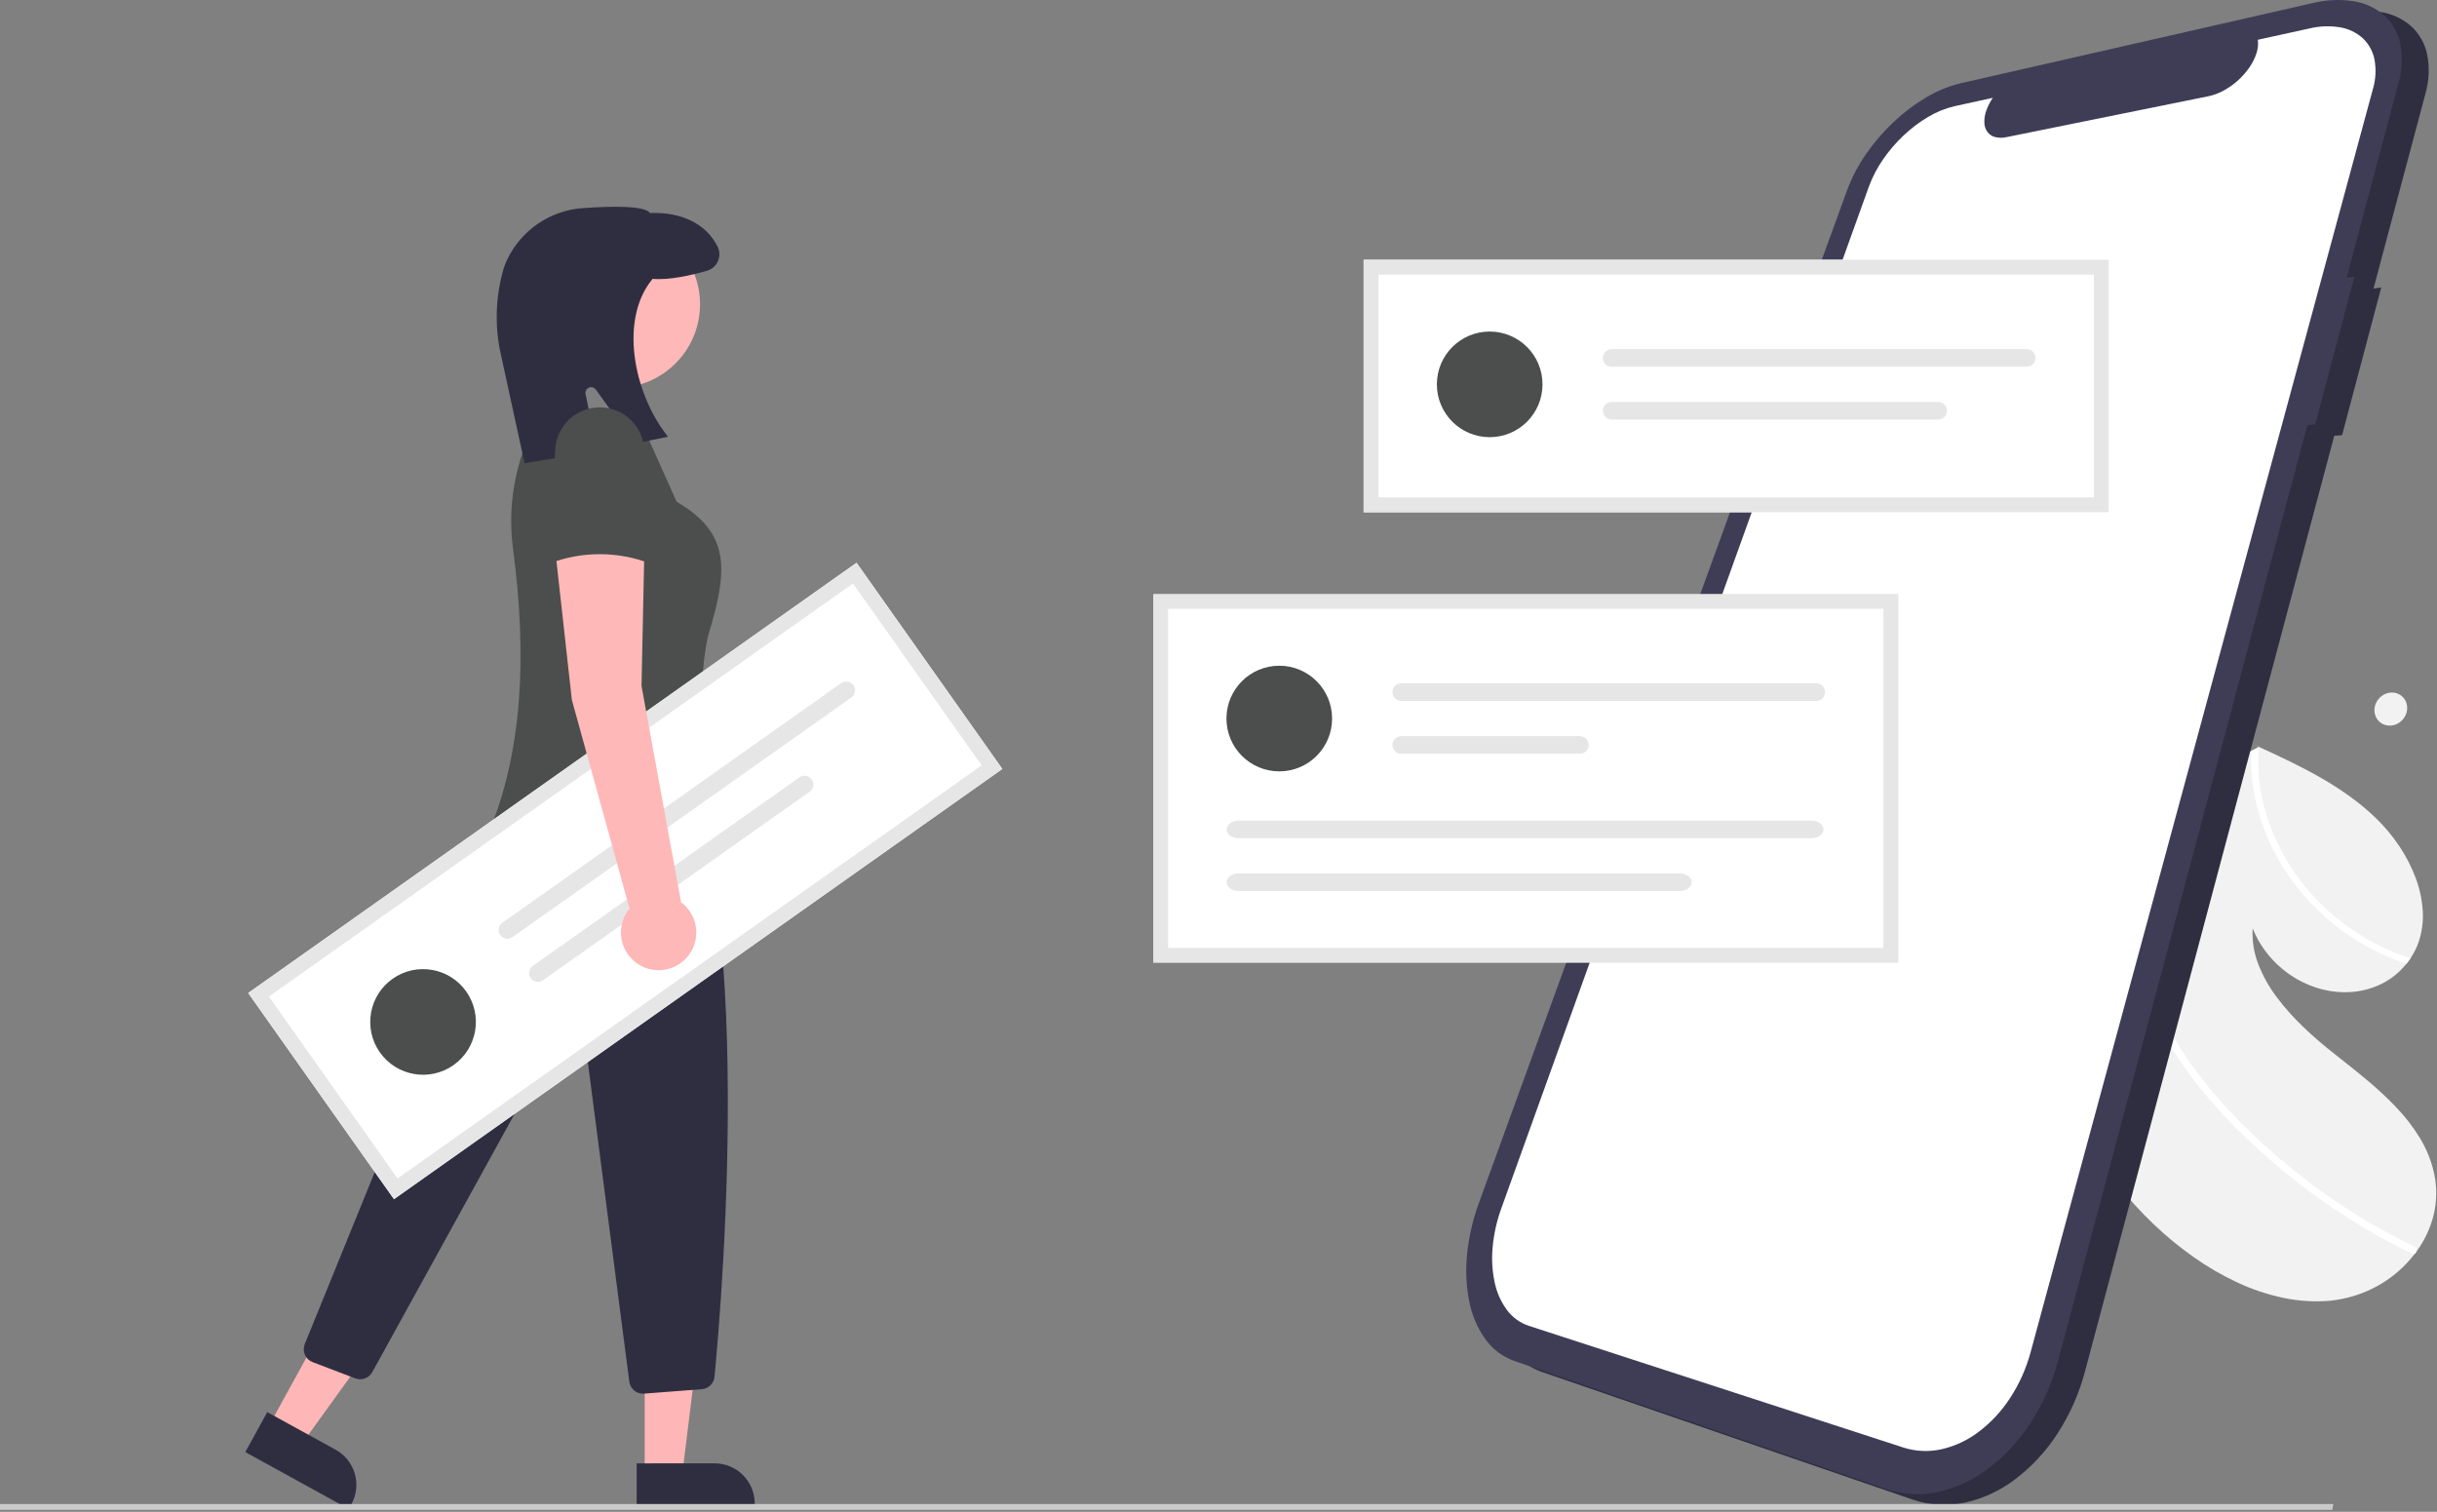 <svg width="906" height="562" viewBox="0 0 906 562" fill="none" xmlns="http://www.w3.org/2000/svg">
<rect x="0" y="0" width="906" height="562" fill="#808080" stroke="none"/>
<g clip-path="url(#clip0_238_91)">
<path d="M787.062 440.12C786.86 439.864 786.66 439.608 786.461 439.352C786.263 439.095 786.065 438.837 785.868 438.579C785.672 438.321 785.476 438.063 785.281 437.803C785.086 437.544 784.892 437.283 784.698 437.02C784.375 429.499 784.37 422.044 784.685 414.655C784.992 407.319 785.613 400.071 786.547 392.911C787.47 385.805 788.693 378.809 790.216 371.922C791.727 365.088 793.528 358.383 795.618 351.807C795.857 351.049 796.099 350.294 796.346 349.541C796.593 348.789 796.844 348.042 797.1 347.3C797.355 346.554 797.615 345.811 797.878 345.072C798.142 344.333 798.409 343.596 798.681 342.863C800.694 337.372 802.911 332.015 805.33 326.793C807.732 321.607 810.326 316.564 813.113 311.665C815.879 306.801 818.827 302.086 821.958 297.521C825.067 292.99 828.349 288.618 831.804 284.404L832.349 283.743L832.895 283.085L833.443 282.431L833.993 281.781L834.389 281.314L834.789 280.849C834.923 280.694 835.058 280.54 835.193 280.387C835.328 280.234 835.465 280.082 835.605 279.932L835.933 279.753L836.259 279.575L836.584 279.397L836.907 279.22L836.927 279.213L836.948 279.204L836.968 279.194L836.989 279.186L837.12 279.115L837.248 279.043L837.375 278.971L837.498 278.898L838.062 278.596L838.625 278.298L839.187 278.001L839.744 277.701L839.319 277.487L838.25 276.955L838.257 276.951C838.349 276.99 838.44 277.032 838.531 277.075C838.621 277.119 838.711 277.161 838.803 277.201C838.895 277.244 838.985 277.287 839.074 277.329C839.164 277.372 839.254 277.415 839.345 277.46L839.448 277.504L839.553 277.549L839.658 277.594C839.694 277.608 839.728 277.625 839.761 277.644C839.79 277.66 839.821 277.673 839.853 277.684L839.945 277.723L840.037 277.762L840.129 277.802C844.023 279.586 847.927 281.398 851.78 283.298C855.634 285.198 859.428 287.178 863.12 289.308C866.801 291.423 870.369 293.73 873.808 296.219C877.238 298.696 880.484 301.417 883.522 304.362C886.726 307.494 889.593 310.953 892.074 314.685C894.527 318.35 896.545 322.29 898.086 326.423C899.568 330.358 900.451 334.492 900.706 338.689C900.952 342.726 900.384 346.771 899.036 350.584C898.854 351.081 898.658 351.571 898.447 352.054C898.236 352.538 898.011 353.014 897.773 353.482C897.534 353.951 897.281 354.411 897.014 354.863C896.747 355.315 896.467 355.759 896.173 356.195C896.051 356.377 895.926 356.557 895.798 356.735C895.67 356.913 895.541 357.09 895.411 357.265C895.279 357.44 895.146 357.615 895.012 357.789C894.877 357.963 894.741 358.135 894.604 358.306C892.054 361.512 888.813 364.1 885.123 365.879C881.413 367.652 877.38 368.652 873.272 368.818C868.954 368.998 864.641 368.372 860.552 366.972C856.167 365.475 852.092 363.189 848.529 360.227C847.298 359.209 846.13 358.116 845.034 356.954C843.948 355.802 842.935 354.584 842 353.306C841.073 352.04 840.227 350.716 839.467 349.343C838.712 347.98 838.047 346.57 837.476 345.121C837.207 349.622 837.905 354.128 839.524 358.336C841.232 362.76 843.554 366.921 846.421 370.698C849.45 374.72 852.81 378.48 856.467 381.94C860.148 385.471 864.06 388.78 867.922 391.827C871.784 394.875 875.783 397.992 879.655 401.243C883.523 404.438 887.205 407.853 890.683 411.469C894.056 414.962 897.04 418.812 899.582 422.95C902.079 427.035 903.884 431.504 904.924 436.177C906.038 441.267 905.981 446.544 904.759 451.609C904.165 454.074 903.319 456.47 902.234 458.761C901.14 461.071 899.83 463.272 898.32 465.334L898.178 465.522L898.037 465.71L897.893 465.898L897.746 466.084C894.062 470.899 889.437 474.915 884.152 477.887C881.492 479.382 878.688 480.606 875.783 481.541C872.809 482.499 869.748 483.157 866.643 483.508C860.737 484.053 854.783 483.712 848.978 482.497C843 481.245 837.189 479.301 831.662 476.703C825.947 474.029 820.484 470.845 815.339 467.192C810.149 463.519 805.235 459.47 800.637 455.078C799.416 453.914 798.216 452.728 797.038 451.521C795.861 450.314 794.706 449.087 793.573 447.84C792.439 446.592 791.33 445.325 790.246 444.039C789.162 442.753 788.101 441.446 787.062 440.12Z" fill="#F2F2F2"/>
<path d="M882.013 352.974C878.363 351.08 874.853 348.926 871.511 346.53C864.835 341.744 858.871 336.037 853.797 329.578C851.281 326.373 849.002 322.989 846.978 319.453C845.29 316.465 843.791 313.374 842.491 310.198C841.221 307.1 840.154 303.922 839.295 300.685C838.457 297.524 837.832 294.31 837.425 291.065C837.026 287.886 836.851 284.683 836.901 281.48C836.905 281.299 836.91 281.12 836.913 280.942C836.917 280.763 836.921 280.584 836.926 280.403C836.931 280.223 836.937 280.044 836.947 279.868L836.973 279.336C836.82 279.457 836.667 279.579 836.514 279.702L836.058 280.074L835.603 280.448L835.15 280.823L834.859 281.064L834.567 281.307L834.277 281.552L833.989 281.797L834.385 281.331L834.792 280.85C834.926 280.695 835.061 280.542 835.196 280.388C835.331 280.235 835.468 280.083 835.607 279.934L835.935 279.754L836.262 279.576L836.58 279.399L836.903 279.221L836.924 279.215L836.944 279.205L836.965 279.195L836.985 279.188L837.116 279.116L837.245 279.045L837.372 278.973L837.495 278.9L838.06 278.598L838.622 278.3L839.184 278.002L839.746 277.704L839.307 277.486L838.238 276.953L838.245 276.949C838.337 276.988 838.428 277.03 838.518 277.073C838.608 277.117 838.699 277.159 838.791 277.199C838.883 277.242 838.973 277.285 839.062 277.327C839.151 277.37 839.242 277.413 839.333 277.458L839.436 277.502L839.54 277.547L839.646 277.592C839.681 277.606 839.715 277.623 839.748 277.642L839.738 277.812L839.726 277.971L839.717 278.129L839.708 278.29C839.314 283.685 839.595 289.109 840.545 294.435C841.522 299.917 843.125 305.269 845.324 310.385C847.596 315.681 850.435 320.715 853.794 325.398C857.263 330.242 861.239 334.703 865.653 338.705C870.095 342.678 874.942 346.176 880.112 349.14C882.666 350.604 885.296 351.93 887.99 353.115C890.662 354.288 893.395 355.315 896.178 356.192C896.055 356.373 895.93 356.553 895.803 356.732C895.675 356.91 895.546 357.087 895.415 357.262C895.284 357.437 895.151 357.612 895.016 357.785C894.882 357.959 894.746 358.132 894.608 358.303C893.535 357.947 892.467 357.569 891.405 357.168C890.344 356.767 889.287 356.344 888.236 355.9C887.185 355.455 886.141 354.988 885.104 354.5C884.067 354.011 883.037 353.502 882.013 352.974Z" fill="white"/>
<path d="M809.763 393.299C808.568 391.515 807.44 389.698 806.379 387.847C805.318 385.997 804.326 384.12 803.404 382.218C802.482 380.315 801.631 378.389 800.85 376.438C800.069 374.488 799.361 372.52 798.727 370.536C798.404 369.483 798.105 368.427 797.831 367.367C797.558 366.307 797.31 365.245 797.088 364.182C796.866 363.118 796.669 362.052 796.497 360.984C796.325 359.916 796.179 358.849 796.061 357.782C796.001 357.285 795.947 356.787 795.899 356.288C795.851 355.789 795.808 355.291 795.771 354.793C795.734 354.294 795.703 353.796 795.677 353.299C795.651 352.801 795.63 352.304 795.614 351.808C795.853 351.05 796.095 350.295 796.342 349.543C796.589 348.791 796.839 348.042 797.094 347.296C797.349 346.55 797.608 345.808 797.872 345.068C798.136 344.329 798.404 343.593 798.677 342.859C798.617 343.474 798.566 344.09 798.524 344.708C798.482 345.325 798.449 345.945 798.424 346.567C798.399 347.188 798.383 347.811 798.375 348.436C798.368 349.061 798.369 349.686 798.379 350.313C798.378 350.655 798.381 350.997 798.388 351.338C798.395 351.68 798.404 352.022 798.415 352.364C798.427 352.705 798.442 353.047 798.46 353.389C798.478 353.73 798.498 354.072 798.521 354.414C798.784 358.248 799.385 362.052 800.319 365.78C801.264 369.554 802.497 373.25 804.007 376.835C805.546 380.489 807.32 384.039 809.319 387.463C811.352 390.947 813.575 394.316 815.978 397.556C818.565 401.053 821.298 404.459 824.18 407.772C827.061 411.085 830.052 414.308 833.152 417.44C836.255 420.568 839.448 423.601 842.733 426.536C846.018 429.471 849.358 432.305 852.753 435.037C856.229 437.843 859.775 440.542 863.392 443.134C867.009 445.726 870.685 448.205 874.419 450.57C878.153 452.934 881.942 455.183 885.788 457.317C889.633 459.451 893.522 461.463 897.454 463.353C897.635 463.441 897.798 463.561 897.935 463.708C898.07 463.852 898.179 464.017 898.257 464.198C898.335 464.376 898.381 464.566 898.393 464.76C898.405 464.956 898.379 465.152 898.317 465.337C898.297 465.417 898.269 465.495 898.233 465.57C898.198 465.642 898.156 465.711 898.107 465.775C898.059 465.838 898.004 465.897 897.944 465.949C897.883 466 897.817 466.045 897.747 466.082C897.674 466.116 897.596 466.14 897.517 466.154C897.437 466.168 897.355 466.173 897.274 466.167C897.191 466.162 897.11 466.146 897.03 466.122C896.948 466.097 896.869 466.063 896.795 466.021C896.309 465.788 895.823 465.554 895.338 465.319C894.852 465.084 894.368 464.848 893.884 464.61C893.4 464.372 892.917 464.132 892.435 463.89C891.953 463.647 891.471 463.401 890.989 463.152C886.981 461.093 883.027 458.911 879.125 456.605C875.224 454.3 871.382 451.874 867.598 449.328C863.815 446.782 860.101 444.122 856.455 441.348C852.809 438.573 849.24 435.689 845.748 432.694C842.375 429.811 839.045 426.83 835.795 423.747C832.544 420.665 829.375 417.485 826.325 414.202C823.274 410.919 820.345 407.537 817.57 404.053C814.795 400.568 812.182 396.985 809.763 393.299Z" fill="white"/>
<path d="M885.269 106.884L882.398 107.257L901.648 35.008C903.066 30.184 903.297 25.088 902.321 20.155C901.474 16.124 899.379 12.463 896.334 9.69C893.144 6.917 889.235 5.103 885.059 4.457C879.972 3.669 874.779 3.902 869.783 5.141L738.955 34.935C734.388 36.043 730.018 37.841 725.994 40.267C721.617 42.869 717.547 45.956 713.86 49.467C710.066 53.048 706.661 57.019 703.701 61.314C700.809 65.471 698.452 69.976 696.685 74.722L559.8 451.221C557.524 457.412 556.046 463.867 555.4 470.431C554.801 476.258 555.084 482.143 556.239 487.886C557.203 492.876 559.217 497.604 562.147 501.757C564.834 505.533 568.62 508.389 572.989 509.935L711.217 557.521C717.357 559.612 723.949 560.004 730.294 558.657C737.077 557.179 743.456 554.242 748.989 550.048C755.201 545.38 760.543 539.655 764.771 533.135C769.453 525.971 772.951 518.101 775.132 509.825L867.804 162.017L870.712 161.784L885.269 106.884Z" fill="#2F2E41"/>
<path d="M875.269 102.884L872.398 103.257L891.648 31.008C893.066 26.184 893.297 21.088 892.321 16.155C891.474 12.124 889.379 8.463 886.334 5.69C883.144 2.917 879.235 1.103 875.059 0.457C869.972 -0.331 864.779 -0.098 859.783 1.141L728.955 30.935C724.388 32.043 720.018 33.841 715.994 36.267C711.617 38.869 707.547 41.956 703.86 45.467C700.066 49.048 696.661 53.019 693.701 57.314C690.809 61.471 688.452 65.976 686.685 70.722L549.8 447.221C547.524 453.412 546.046 459.867 545.4 466.431C544.801 472.258 545.084 478.143 546.239 483.886C547.203 488.876 549.217 493.604 552.147 497.757C554.834 501.533 558.62 504.389 562.989 505.935L701.217 553.521C707.357 555.612 713.949 556.004 720.294 554.657C727.077 553.179 733.456 550.242 738.989 546.048C745.201 541.38 750.543 535.655 754.771 529.135C759.453 521.971 762.951 514.101 765.132 505.825L857.804 158.017L860.712 157.784L875.269 102.884Z" fill="#3F3D56"/>
<path d="M858.626 10.568L839.395 14.781C839.605 16.445 839.439 18.135 838.91 19.726C838.311 21.587 837.442 23.351 836.331 24.96C833.83 28.613 830.493 31.616 826.597 33.719C826.13 33.967 825.665 34.196 825.202 34.406C824.738 34.616 824.275 34.807 823.812 34.978C823.35 35.149 822.892 35.301 822.437 35.432C821.981 35.563 821.531 35.674 821.087 35.764L745.897 50.989C744.502 51.313 743.049 51.297 741.662 50.941C740.545 50.641 739.559 49.977 738.862 49.055C738.158 48.064 737.761 46.889 737.72 45.675C737.662 44.126 737.907 42.581 738.441 41.126C738.574 40.733 738.726 40.338 738.897 39.94C739.067 39.542 739.253 39.144 739.455 38.746C739.655 38.346 739.873 37.948 740.11 37.552C740.346 37.156 740.596 36.76 740.859 36.365L726.622 39.484C723.193 40.288 719.909 41.617 716.886 43.424C713.582 45.37 710.511 47.685 707.73 50.324C704.863 53.02 702.292 56.015 700.06 59.256C697.883 62.388 696.114 65.784 694.795 69.363L558.167 449.134C556.467 453.801 555.376 458.667 554.921 463.612C554.499 467.977 554.748 472.382 555.658 476.672C556.415 480.38 557.963 483.882 560.195 486.938C562.24 489.711 565.093 491.783 568.362 492.873L707.607 538.111C712.201 539.584 717.105 539.804 721.813 538.748C726.826 537.6 731.535 535.391 735.623 532.269C740.194 528.807 744.13 524.578 747.255 519.769C750.712 514.487 753.307 508.689 754.942 502.591L882.168 33.109C883.235 29.525 883.433 25.738 882.745 22.063C882.147 19.051 880.624 16.301 878.388 14.196C876.044 12.092 873.151 10.697 870.045 10.175C866.251 9.538 862.367 9.672 858.626 10.568Z" fill="white"/>
<path d="M783.951 190.432H506.955V96.566H783.951V190.432Z" fill="white"/>
<path d="M702.969 223.561H431.495V355.157H702.969V223.561Z" fill="white"/>
<path d="M475.597 286.754C486.442 286.754 495.234 277.962 495.234 267.117C495.234 256.272 486.442 247.48 475.597 247.48C464.752 247.48 455.96 256.272 455.96 267.117C455.96 277.962 464.752 286.754 475.597 286.754Z" fill="#4B4E4C"/>
<path d="M520.949 254.026C520.081 254.026 519.248 254.37 518.635 254.984C518.021 255.598 517.676 256.43 517.676 257.298C517.676 258.166 518.021 258.999 518.635 259.613C519.248 260.226 520.081 260.571 520.949 260.571H675.238C676.104 260.569 676.935 260.223 677.547 259.61C678.159 258.996 678.502 258.165 678.502 257.298C678.502 256.432 678.159 255.601 677.547 254.987C676.935 254.374 676.104 254.028 675.238 254.026H520.949Z" fill="#E6E6E6"/>
<path d="M520.949 273.662C520.519 273.661 520.092 273.744 519.694 273.908C519.296 274.071 518.935 274.311 518.63 274.615C518.325 274.918 518.083 275.278 517.917 275.675C517.751 276.072 517.666 276.498 517.665 276.928C517.664 277.358 517.748 277.784 517.912 278.182C518.076 278.58 518.316 278.941 518.62 279.246C518.924 279.551 519.284 279.792 519.682 279.957C520.079 280.122 520.505 280.208 520.935 280.208H587.34C587.769 280.208 588.195 280.123 588.592 279.959C588.989 279.794 589.35 279.553 589.654 279.249C589.958 278.945 590.199 278.585 590.363 278.188C590.528 277.791 590.612 277.365 590.612 276.935C590.612 276.505 590.528 276.08 590.363 275.683C590.199 275.286 589.958 274.925 589.654 274.621C589.35 274.317 588.989 274.076 588.592 273.911C588.195 273.747 587.769 273.662 587.34 273.662H520.949Z" fill="#E6E6E6"/>
<path d="M460.535 305.056C458.046 305.056 456.02 306.524 456.02 308.329C456.02 310.133 458.046 311.602 460.535 311.602H673.406C675.896 311.602 677.922 310.133 677.922 308.329C677.922 306.524 675.896 305.056 673.406 305.056H460.535Z" fill="#E6E6E6"/>
<path d="M460.535 324.693C458.046 324.693 456.02 326.161 456.02 327.965C456.02 329.77 458.046 331.238 460.535 331.238H624.406C626.896 331.238 628.922 329.77 628.922 327.965C628.922 326.161 626.896 324.693 624.406 324.693H460.535Z" fill="#E6E6E6"/>
<path d="M705.73 357.918H428.734V220.8H705.73V357.918ZM434.256 352.396H700.208V226.322H434.256V352.396Z" fill="#E6E6E6"/>
<path d="M553.819 162.52C564.664 162.52 573.455 153.728 573.455 142.883C573.455 132.038 564.664 123.246 553.819 123.246C542.974 123.246 534.182 132.038 534.182 142.883C534.182 153.728 542.974 162.52 553.819 162.52Z" fill="#4B4E4C"/>
<path d="M599.17 129.792C598.302 129.792 597.47 130.137 596.856 130.75C596.242 131.364 595.897 132.197 595.897 133.065C595.897 133.933 596.242 134.765 596.856 135.379C597.47 135.993 598.302 136.337 599.17 136.337H753.459C754.326 136.335 755.156 135.989 755.768 135.376C756.38 134.762 756.724 133.931 756.724 133.065C756.724 132.198 756.38 131.367 755.768 130.753C755.156 130.14 754.326 129.794 753.459 129.792H599.17Z" fill="#E6E6E6"/>
<path d="M599.17 149.428C598.74 149.427 598.314 149.51 597.916 149.674C597.518 149.837 597.156 150.077 596.851 150.381C596.546 150.684 596.304 151.044 596.138 151.441C595.973 151.838 595.887 152.264 595.886 152.694C595.885 153.124 595.969 153.551 596.133 153.948C596.297 154.346 596.538 154.707 596.841 155.012C597.145 155.317 597.506 155.558 597.903 155.723C598.3 155.889 598.726 155.974 599.156 155.974H720.561C721.429 155.974 722.262 155.629 722.875 155.015C723.489 154.402 723.834 153.569 723.834 152.701C723.834 151.833 723.489 151.001 722.875 150.387C722.262 149.773 721.429 149.428 720.561 149.428H599.17Z" fill="#E6E6E6"/>
<path d="M783.951 190.432H506.955V96.566H783.951V190.432ZM512.477 184.911H778.43V102.088H512.477V184.911Z" fill="#E6E6E6"/>
<path d="M239.685 547.988H253.648L260.291 494.129L239.682 494.13L239.685 547.988Z" fill="#FFB6B6"/>
<path d="M280.578 560.952L236.693 560.954L236.693 543.999L265.69 543.997C269.638 543.997 273.425 545.566 276.217 548.357C279.009 551.149 280.577 554.935 280.578 558.884L280.578 560.952Z" fill="#2F2E41"/>
<path d="M100.06 529.892L112.296 536.619L144.066 492.624L126.007 482.696L100.06 529.892Z" fill="#FFB6B6"/>
<path d="M129.647 560.954L91.192 539.812L99.36 524.954L124.771 538.924C128.23 540.826 130.793 544.025 131.894 547.816C132.996 551.608 132.546 555.682 130.644 559.141L129.647 560.954Z" fill="#2F2E41"/>
<path d="M239.033 518.094C237.788 518.093 236.587 517.639 235.653 516.818C234.718 515.996 234.115 514.862 233.955 513.628L216.492 379.064C216.415 378.469 216.152 377.913 215.74 377.476C215.328 377.04 214.789 376.744 214.199 376.633C213.61 376.521 213 376.598 212.457 376.853C211.913 377.109 211.465 377.529 211.175 378.055L138.398 510.094C137.797 511.172 136.83 511.999 135.672 512.424C134.513 512.849 133.24 512.844 132.085 512.411L116.222 506.367C115.584 506.124 115.001 505.755 114.507 505.284C114.013 504.812 113.619 504.247 113.346 503.621C113.074 502.995 112.93 502.32 112.922 501.638C112.914 500.955 113.042 500.278 113.299 499.645L163.714 375.799C163.842 375.485 163.928 375.155 163.971 374.818C170.8 321.967 188.173 295.091 193.335 288.113C193.712 287.6 193.961 287.004 194.059 286.375C194.157 285.746 194.103 285.102 193.9 284.499L193.191 282.37C192.907 281.525 192.849 280.621 193.022 279.747C193.195 278.872 193.593 278.058 194.177 277.385C212.777 256.199 245.197 267.759 245.523 267.878L245.685 267.939L245.787 268.078C282.139 317.932 268.698 479.858 265.635 511.812C265.521 513.013 264.985 514.135 264.124 514.979C263.262 515.823 262.129 516.335 260.926 516.425L239.431 518.08C239.297 518.09 239.164 518.094 239.033 518.094Z" fill="#2F2E41"/>
<path d="M229.176 144.188C246.339 144.188 260.251 130.275 260.251 113.113C260.251 95.951 246.339 82.038 229.176 82.038C212.014 82.038 198.102 95.951 198.102 113.113C198.102 130.275 212.014 144.188 229.176 144.188Z" fill="#FFB8B8"/>
<path d="M181.134 310.849L272.574 319.172C264.602 291.451 257.298 263.828 263.251 236.305C270.811 211.734 271.514 198.122 251.57 186.549L238.105 156.51L213.734 155.624L201.851 152.367C192.25 167.803 188.323 186.101 190.743 204.117C195.909 243.295 194.514 279.651 181.134 310.849Z" fill="#4B4E4C"/>
<path d="M195.014 172.181L185.816 129.966C183.897 119.974 184.378 109.668 187.221 99.898C187.53 98.896 187.904 97.916 188.338 96.962C190.884 91.413 194.887 86.659 199.921 83.205C204.954 79.751 210.83 77.727 216.923 77.348C237.826 75.904 240.895 78.108 241.651 79.195C253.463 78.718 262.622 83.281 266.801 91.726C267.21 92.564 267.431 93.482 267.447 94.414C267.463 95.347 267.275 96.272 266.895 97.124C266.515 97.976 265.953 98.734 265.248 99.345C264.544 99.957 263.714 100.406 262.816 100.662C256.979 102.345 248.774 104.214 242.62 103.665C230.285 118.46 235.328 145.566 247.842 161.717L248.334 162.352L235.935 164.893L221.527 144.828C221.242 144.431 220.829 144.144 220.357 144.015C219.886 143.886 219.385 143.922 218.937 144.118C218.489 144.314 218.122 144.658 217.898 145.092C217.673 145.527 217.604 146.025 217.703 146.503L222.077 167.754L195.014 172.181Z" fill="#2F2E41"/>
<path d="M867.081 561.282H0V559.101H867.476L867.081 561.282Z" fill="#CACACA"/>
<path d="M372.632 285.853L146.471 445.785L92.275 369.145L318.436 209.214L372.632 285.853Z" fill="white"/>
<path d="M168.618 395.937C177.472 389.675 179.575 377.421 173.313 368.566C167.051 359.711 154.797 357.609 145.942 363.871C137.087 370.133 134.985 382.387 141.247 391.242C147.509 400.096 159.763 402.199 168.618 395.937Z" fill="#4B4E4C"/>
<path d="M186.75 343.03C186.041 343.531 185.56 344.294 185.414 345.149C185.267 346.005 185.466 346.883 185.967 347.592C186.468 348.301 187.231 348.781 188.086 348.928C188.942 349.075 189.82 348.876 190.529 348.375L316.502 259.292C317.209 258.789 317.687 258.028 317.832 257.173C317.978 256.319 317.778 255.442 317.278 254.735C316.778 254.027 316.017 253.547 315.163 253.399C314.309 253.252 313.432 253.449 312.723 253.947L186.75 343.03Z" fill="#E6E6E6"/>
<path d="M198.088 359.063C197.379 359.563 196.898 360.324 196.75 361.179C196.602 362.034 196.799 362.912 197.298 363.621C197.798 364.331 198.558 364.813 199.413 364.961C200.267 365.11 201.146 364.914 201.856 364.415L201.867 364.407L300.98 294.319C301.688 293.818 302.169 293.056 302.316 292.2C302.462 291.345 302.263 290.466 301.762 289.757C301.514 289.406 301.199 289.108 300.836 288.878C300.472 288.649 300.067 288.494 299.643 288.421C298.788 288.274 297.909 288.474 297.2 288.975L198.088 359.063Z" fill="#E6E6E6"/>
<path d="M372.632 285.853L146.471 445.785L92.275 369.145L318.436 209.214L372.632 285.853ZM147.791 438.088L364.935 284.533L317.115 216.91L99.971 370.466L147.791 438.088Z" fill="#E6E6E6"/>
<path d="M889.046 257.458C889.848 257.427 890.648 257.564 891.394 257.858C892.103 258.142 892.746 258.57 893.281 259.113C893.819 259.661 894.239 260.312 894.515 261.028C894.807 261.787 894.939 262.598 894.905 263.41C894.873 264.244 894.679 265.063 894.334 265.822C893.998 266.567 893.529 267.245 892.95 267.822C892.376 268.397 891.702 268.862 890.96 269.194C890.208 269.532 889.396 269.718 888.571 269.74C887.769 269.765 886.97 269.621 886.225 269.319C885.52 269.031 884.882 268.601 884.35 268.054C883.817 267.506 883.402 266.854 883.13 266.138C882.844 265.382 882.715 264.575 882.75 263.767C882.784 262.938 882.977 262.123 883.319 261.367C883.654 260.63 884.119 259.958 884.691 259.385C885.262 258.812 885.931 258.347 886.667 258.012C887.416 257.673 888.225 257.485 889.046 257.458Z" fill="#F2F2F2"/>
<path d="M253.206 335.42L238.499 255.022L239.535 205.302L206.388 204.266L212.603 260.201L234.035 337.764C232.256 339.927 231.166 342.572 230.906 345.36C230.645 348.148 231.226 350.95 232.573 353.404C233.921 355.859 235.973 357.853 238.465 359.13C240.956 360.407 243.774 360.907 246.553 360.567C249.332 360.228 251.946 359.062 254.056 357.223C256.167 355.383 257.678 352.953 258.394 350.246C259.11 347.539 258.998 344.68 258.074 342.037C257.149 339.394 255.453 337.089 253.206 335.42Z" fill="#FFB8B8"/>
<path d="M204.317 209.445C216.326 204.871 229.597 204.871 241.606 209.445L239.535 168.012C239.535 165.836 239.106 163.68 238.273 161.67C237.44 159.659 236.22 157.832 234.681 156.293C233.142 154.754 231.315 153.533 229.304 152.7C227.293 151.867 225.138 151.439 222.961 151.439C220.785 151.439 218.63 151.867 216.619 152.7C214.608 153.533 212.781 154.754 211.242 156.293C209.703 157.832 208.483 159.659 207.65 161.67C206.817 163.68 206.388 165.836 206.388 168.012L204.317 209.445Z" fill="#4B4E4C"/>
</g>
<defs>
<clipPath id="clip0_238_91">
<rect width="905.719" height="561.282" fill="white"/>
</clipPath>
</defs>
</svg>
